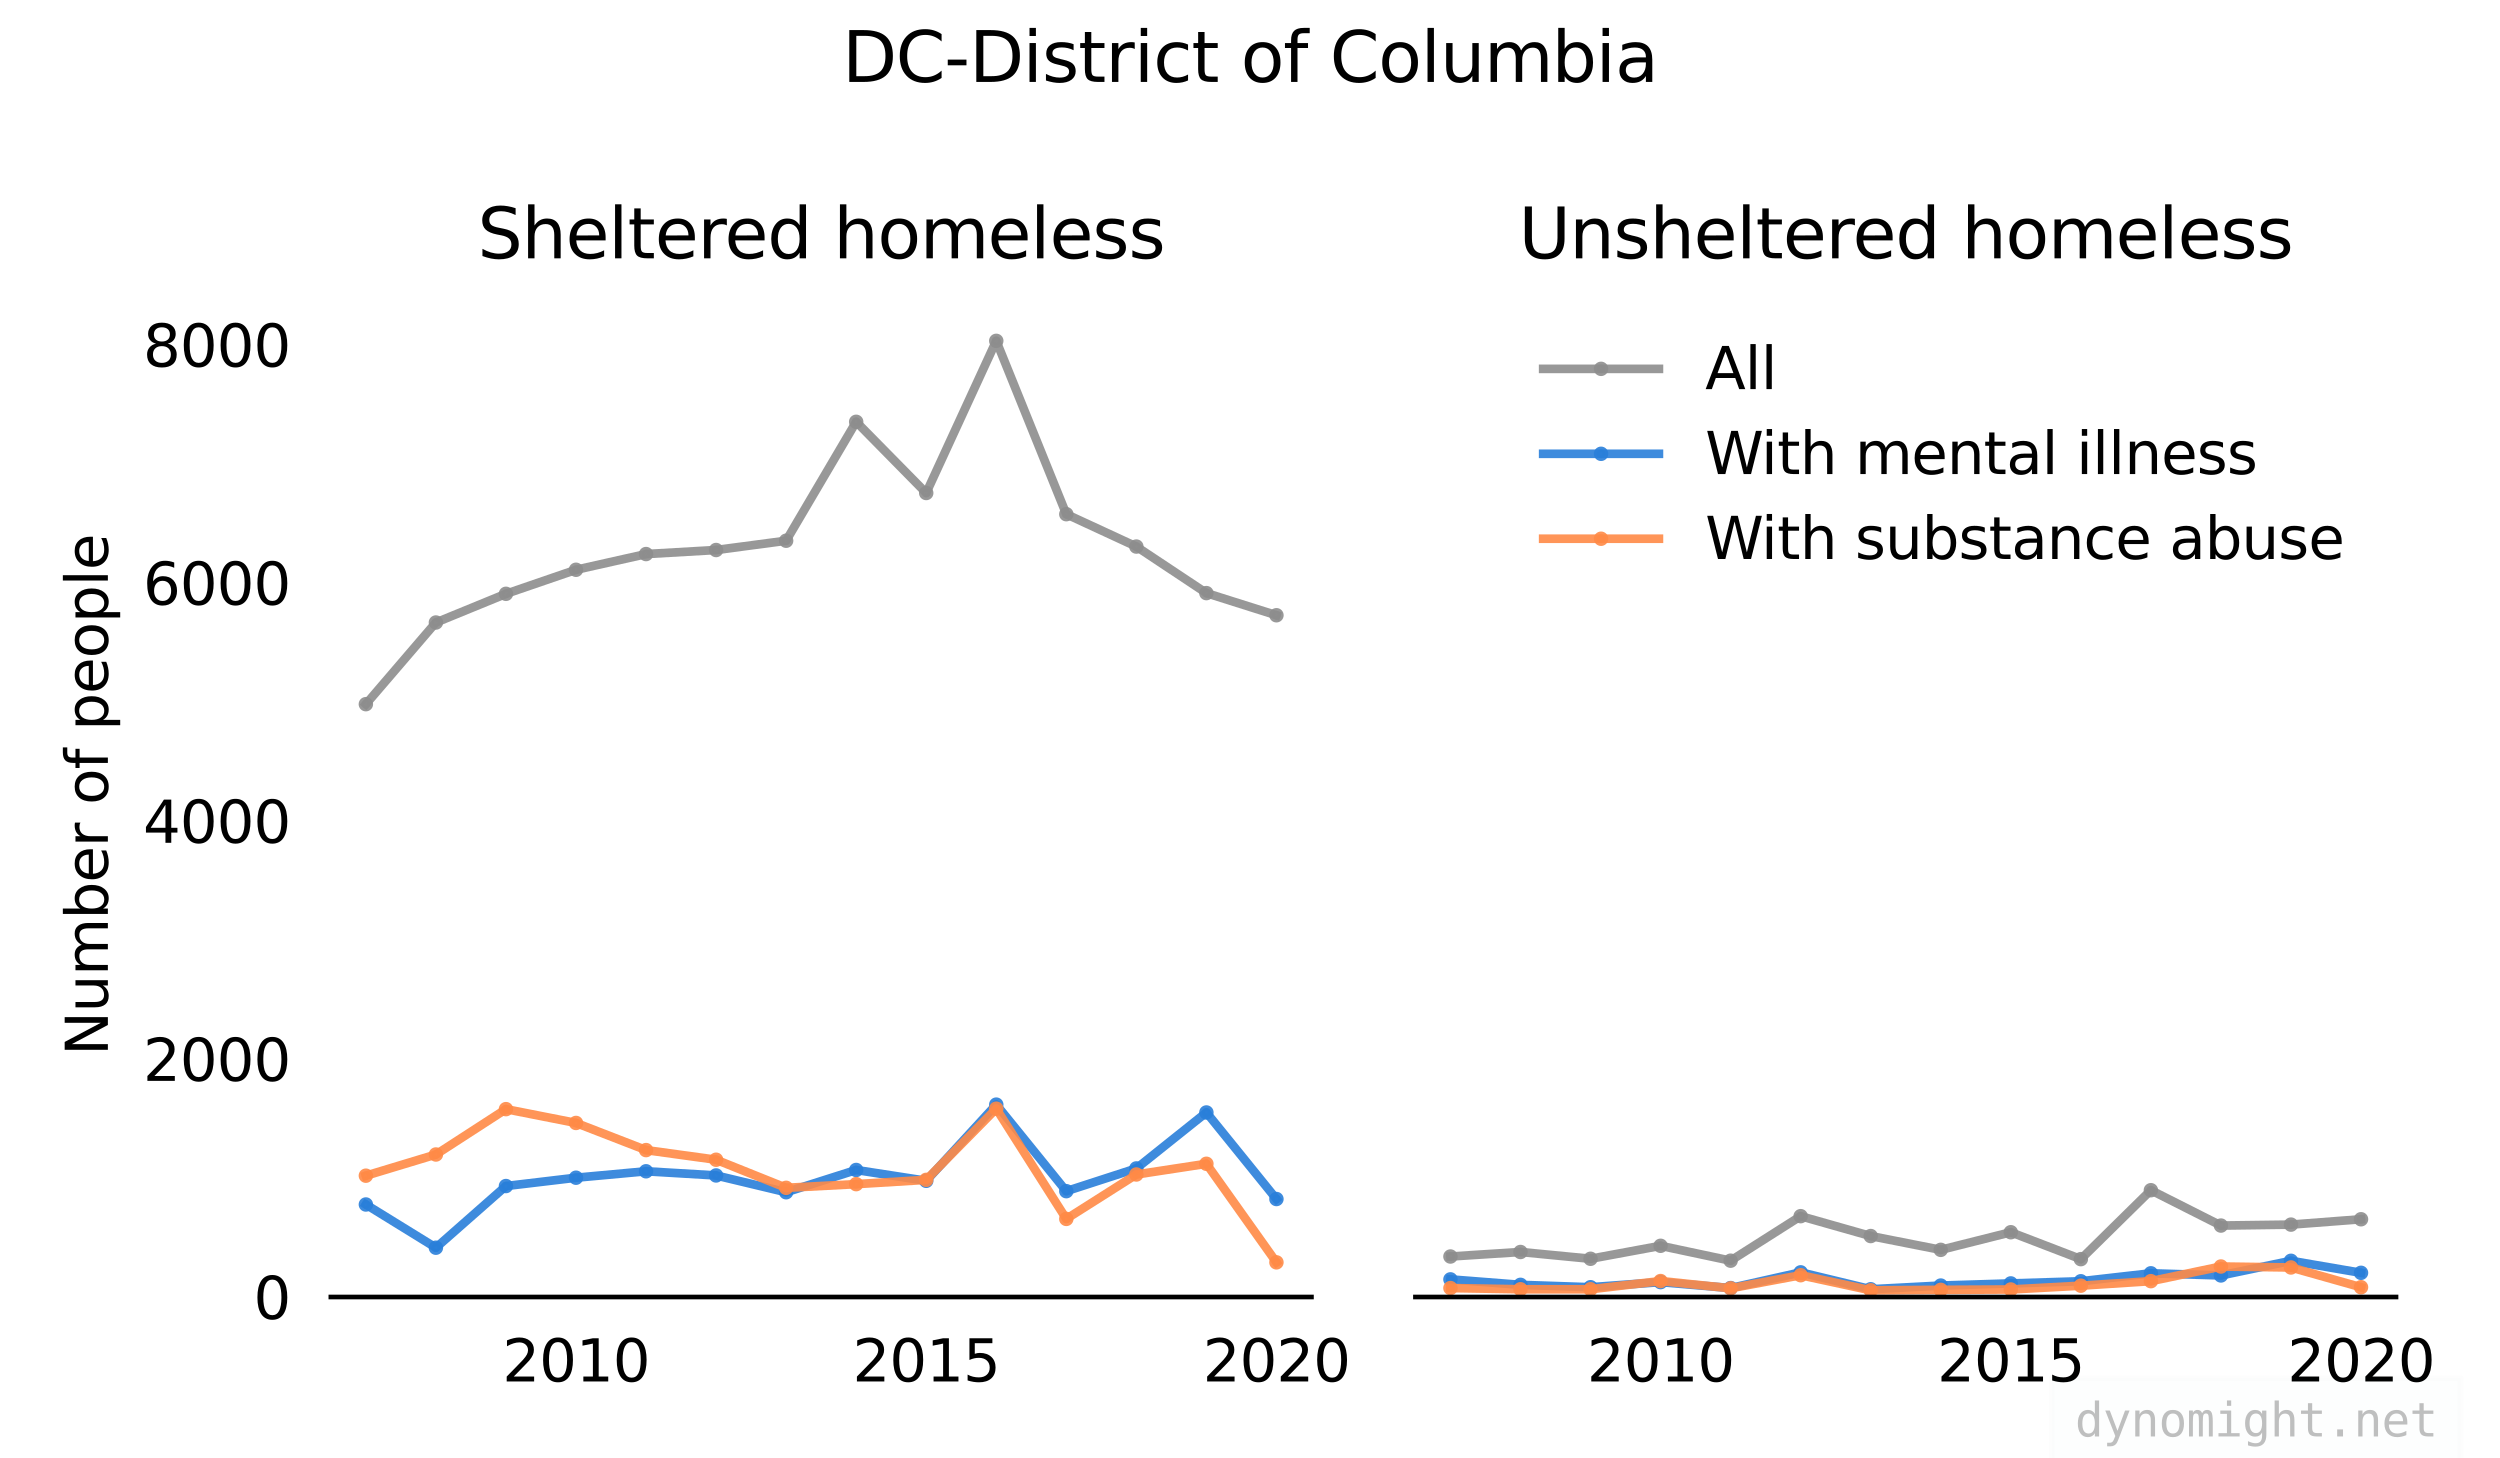 <?xml version="1.0" encoding="utf-8" standalone="no"?>
<!DOCTYPE svg PUBLIC "-//W3C//DTD SVG 1.1//EN"
  "http://www.w3.org/Graphics/SVG/1.1/DTD/svg11.dtd">
<svg height="252pt" version="1.1" viewBox="0 0 432 252" width="432pt" xmlns="http://www.w3.org/2000/svg" xmlns:xlink="http://www.w3.org/1999/xlink">
 <defs>
  <style type="text/css">*{stroke-linecap:butt;stroke-linejoin:round;}</style>
 </defs>
 <g id="figure_1">
  <g id="patch_1">
   <path d="M 0 252 
L 432 252 
L 432 0 
L 0 0 
z
" style="fill:#ffffff;"/>
  </g>
  <g id="axes_1">
   <g id="patch_2">
    <path d="M 57.17 224.12 
L 226.62 224.12 
L 226.62 50.64 
L 57.17 50.64 
z
" style="fill:#ffffff;"/>
   </g>
   <g id="matplotlib.axis_1">
    <g id="xtick_1">
     <g id="text_1">
      <!-- 2010 -->
      <g transform="translate(86.808 238.718)scale(0.1 -0.1)">
       <defs>
        <path d="M 1228 531 
L 3431 531 
L 3431 0 
L 469 0 
L 469 531 
Q 828 903 1448 1529 
Q 2069 2156 2228 2338 
Q 2531 2678 2651 2914 
Q 2772 3150 2772 3378 
Q 2772 3750 2511 3984 
Q 2250 4219 1831 4219 
Q 1534 4219 1204 4116 
Q 875 4013 500 3803 
L 500 4441 
Q 881 4594 1212 4672 
Q 1544 4750 1819 4750 
Q 2544 4750 2975 4387 
Q 3406 4025 3406 3419 
Q 3406 3131 3298 2873 
Q 3191 2616 2906 2266 
Q 2828 2175 2409 1742 
Q 1991 1309 1228 531 
z
" id="DejaVuSans-32" transform="scale(0.016)"/>
        <path d="M 2034 4250 
Q 1547 4250 1301 3770 
Q 1056 3291 1056 2328 
Q 1056 1369 1301 889 
Q 1547 409 2034 409 
Q 2525 409 2770 889 
Q 3016 1369 3016 2328 
Q 3016 3291 2770 3770 
Q 2525 4250 2034 4250 
z
M 2034 4750 
Q 2819 4750 3233 4129 
Q 3647 3509 3647 2328 
Q 3647 1150 3233 529 
Q 2819 -91 2034 -91 
Q 1250 -91 836 529 
Q 422 1150 422 2328 
Q 422 3509 836 4129 
Q 1250 4750 2034 4750 
z
" id="DejaVuSans-30" transform="scale(0.016)"/>
        <path d="M 794 531 
L 1825 531 
L 1825 4091 
L 703 3866 
L 703 4441 
L 1819 4666 
L 2450 4666 
L 2450 531 
L 3481 531 
L 3481 0 
L 794 0 
L 794 531 
z
" id="DejaVuSans-31" transform="scale(0.016)"/>
       </defs>
       <use xlink:href="#DejaVuSans-32"/>
       <use x="63.623" xlink:href="#DejaVuSans-30"/>
       <use x="127.246" xlink:href="#DejaVuSans-31"/>
       <use x="190.869" xlink:href="#DejaVuSans-30"/>
      </g>
     </g>
    </g>
    <g id="xtick_2">
     <g id="text_2">
      <!-- 2015 -->
      <g transform="translate(147.325 238.718)scale(0.1 -0.1)">
       <defs>
        <path d="M 691 4666 
L 3169 4666 
L 3169 4134 
L 1269 4134 
L 1269 2991 
Q 1406 3038 1543 3061 
Q 1681 3084 1819 3084 
Q 2600 3084 3056 2656 
Q 3513 2228 3513 1497 
Q 3513 744 3044 326 
Q 2575 -91 1722 -91 
Q 1428 -91 1123 -41 
Q 819 9 494 109 
L 494 744 
Q 775 591 1075 516 
Q 1375 441 1709 441 
Q 2250 441 2565 725 
Q 2881 1009 2881 1497 
Q 2881 1984 2565 2268 
Q 2250 2553 1709 2553 
Q 1456 2553 1204 2497 
Q 953 2441 691 2322 
L 691 4666 
z
" id="DejaVuSans-35" transform="scale(0.016)"/>
       </defs>
       <use xlink:href="#DejaVuSans-32"/>
       <use x="63.623" xlink:href="#DejaVuSans-30"/>
       <use x="127.246" xlink:href="#DejaVuSans-31"/>
       <use x="190.869" xlink:href="#DejaVuSans-35"/>
      </g>
     </g>
    </g>
    <g id="xtick_3">
     <g id="text_3">
      <!-- 2020 -->
      <g transform="translate(207.843 238.718)scale(0.1 -0.1)">
       <use xlink:href="#DejaVuSans-32"/>
       <use x="63.623" xlink:href="#DejaVuSans-30"/>
       <use x="127.246" xlink:href="#DejaVuSans-32"/>
       <use x="190.869" xlink:href="#DejaVuSans-30"/>
      </g>
     </g>
    </g>
   </g>
   <g id="matplotlib.axis_2">
    <g id="ytick_1">
     <g id="text_4">
      <!-- 0 -->
      <g transform="translate(43.807 227.919)scale(0.1 -0.1)">
       <use xlink:href="#DejaVuSans-30"/>
      </g>
     </g>
    </g>
    <g id="ytick_2">
     <g id="text_5">
      <!-- 2000 -->
      <g transform="translate(24.72 186.779)scale(0.1 -0.1)">
       <use xlink:href="#DejaVuSans-32"/>
       <use x="63.623" xlink:href="#DejaVuSans-30"/>
       <use x="127.246" xlink:href="#DejaVuSans-30"/>
       <use x="190.869" xlink:href="#DejaVuSans-30"/>
      </g>
     </g>
    </g>
    <g id="ytick_3">
     <g id="text_6">
      <!-- 4000 -->
      <g transform="translate(24.72 145.639)scale(0.1 -0.1)">
       <defs>
        <path d="M 2419 4116 
L 825 1625 
L 2419 1625 
L 2419 4116 
z
M 2253 4666 
L 3047 4666 
L 3047 1625 
L 3713 1625 
L 3713 1100 
L 3047 1100 
L 3047 0 
L 2419 0 
L 2419 1100 
L 313 1100 
L 313 1709 
L 2253 4666 
z
" id="DejaVuSans-34" transform="scale(0.016)"/>
       </defs>
       <use xlink:href="#DejaVuSans-34"/>
       <use x="63.623" xlink:href="#DejaVuSans-30"/>
       <use x="127.246" xlink:href="#DejaVuSans-30"/>
       <use x="190.869" xlink:href="#DejaVuSans-30"/>
      </g>
     </g>
    </g>
    <g id="ytick_4">
     <g id="text_7">
      <!-- 6000 -->
      <g transform="translate(24.72 104.499)scale(0.1 -0.1)">
       <defs>
        <path d="M 2113 2584 
Q 1688 2584 1439 2293 
Q 1191 2003 1191 1497 
Q 1191 994 1439 701 
Q 1688 409 2113 409 
Q 2538 409 2786 701 
Q 3034 994 3034 1497 
Q 3034 2003 2786 2293 
Q 2538 2584 2113 2584 
z
M 3366 4563 
L 3366 3988 
Q 3128 4100 2886 4159 
Q 2644 4219 2406 4219 
Q 1781 4219 1451 3797 
Q 1122 3375 1075 2522 
Q 1259 2794 1537 2939 
Q 1816 3084 2150 3084 
Q 2853 3084 3261 2657 
Q 3669 2231 3669 1497 
Q 3669 778 3244 343 
Q 2819 -91 2113 -91 
Q 1303 -91 875 529 
Q 447 1150 447 2328 
Q 447 3434 972 4092 
Q 1497 4750 2381 4750 
Q 2619 4750 2861 4703 
Q 3103 4656 3366 4563 
z
" id="DejaVuSans-36" transform="scale(0.016)"/>
       </defs>
       <use xlink:href="#DejaVuSans-36"/>
       <use x="63.623" xlink:href="#DejaVuSans-30"/>
       <use x="127.246" xlink:href="#DejaVuSans-30"/>
       <use x="190.869" xlink:href="#DejaVuSans-30"/>
      </g>
     </g>
    </g>
    <g id="ytick_5">
     <g id="text_8">
      <!-- 8000 -->
      <g transform="translate(24.72 63.358)scale(0.1 -0.1)">
       <defs>
        <path d="M 2034 2216 
Q 1584 2216 1326 1975 
Q 1069 1734 1069 1313 
Q 1069 891 1326 650 
Q 1584 409 2034 409 
Q 2484 409 2743 651 
Q 3003 894 3003 1313 
Q 3003 1734 2745 1975 
Q 2488 2216 2034 2216 
z
M 1403 2484 
Q 997 2584 770 2862 
Q 544 3141 544 3541 
Q 544 4100 942 4425 
Q 1341 4750 2034 4750 
Q 2731 4750 3128 4425 
Q 3525 4100 3525 3541 
Q 3525 3141 3298 2862 
Q 3072 2584 2669 2484 
Q 3125 2378 3379 2068 
Q 3634 1759 3634 1313 
Q 3634 634 3220 271 
Q 2806 -91 2034 -91 
Q 1263 -91 848 271 
Q 434 634 434 1313 
Q 434 1759 690 2068 
Q 947 2378 1403 2484 
z
M 1172 3481 
Q 1172 3119 1398 2916 
Q 1625 2713 2034 2713 
Q 2441 2713 2670 2916 
Q 2900 3119 2900 3481 
Q 2900 3844 2670 4047 
Q 2441 4250 2034 4250 
Q 1625 4250 1398 4047 
Q 1172 3844 1172 3481 
z
" id="DejaVuSans-38" transform="scale(0.016)"/>
       </defs>
       <use xlink:href="#DejaVuSans-38"/>
       <use x="63.623" xlink:href="#DejaVuSans-30"/>
       <use x="127.246" xlink:href="#DejaVuSans-30"/>
       <use x="190.869" xlink:href="#DejaVuSans-30"/>
      </g>
     </g>
    </g>
    <g id="text_9">
     <!-- Number of people -->
     <g transform="translate(18.64 182.414)rotate(-90)scale(0.1 -0.1)">
      <defs>
       <path d="M 628 4666 
L 1478 4666 
L 3547 763 
L 3547 4666 
L 4159 4666 
L 4159 0 
L 3309 0 
L 1241 3903 
L 1241 0 
L 628 0 
L 628 4666 
z
" id="DejaVuSans-4e" transform="scale(0.016)"/>
       <path d="M 544 1381 
L 544 3500 
L 1119 3500 
L 1119 1403 
Q 1119 906 1312 657 
Q 1506 409 1894 409 
Q 2359 409 2629 706 
Q 2900 1003 2900 1516 
L 2900 3500 
L 3475 3500 
L 3475 0 
L 2900 0 
L 2900 538 
Q 2691 219 2414 64 
Q 2138 -91 1772 -91 
Q 1169 -91 856 284 
Q 544 659 544 1381 
z
M 1991 3584 
L 1991 3584 
z
" id="DejaVuSans-75" transform="scale(0.016)"/>
       <path d="M 3328 2828 
Q 3544 3216 3844 3400 
Q 4144 3584 4550 3584 
Q 5097 3584 5394 3201 
Q 5691 2819 5691 2113 
L 5691 0 
L 5113 0 
L 5113 2094 
Q 5113 2597 4934 2840 
Q 4756 3084 4391 3084 
Q 3944 3084 3684 2787 
Q 3425 2491 3425 1978 
L 3425 0 
L 2847 0 
L 2847 2094 
Q 2847 2600 2669 2842 
Q 2491 3084 2119 3084 
Q 1678 3084 1418 2786 
Q 1159 2488 1159 1978 
L 1159 0 
L 581 0 
L 581 3500 
L 1159 3500 
L 1159 2956 
Q 1356 3278 1631 3431 
Q 1906 3584 2284 3584 
Q 2666 3584 2933 3390 
Q 3200 3197 3328 2828 
z
" id="DejaVuSans-6d" transform="scale(0.016)"/>
       <path d="M 3116 1747 
Q 3116 2381 2855 2742 
Q 2594 3103 2138 3103 
Q 1681 3103 1420 2742 
Q 1159 2381 1159 1747 
Q 1159 1113 1420 752 
Q 1681 391 2138 391 
Q 2594 391 2855 752 
Q 3116 1113 3116 1747 
z
M 1159 2969 
Q 1341 3281 1617 3432 
Q 1894 3584 2278 3584 
Q 2916 3584 3314 3078 
Q 3713 2572 3713 1747 
Q 3713 922 3314 415 
Q 2916 -91 2278 -91 
Q 1894 -91 1617 61 
Q 1341 213 1159 525 
L 1159 0 
L 581 0 
L 581 4863 
L 1159 4863 
L 1159 2969 
z
" id="DejaVuSans-62" transform="scale(0.016)"/>
       <path d="M 3597 1894 
L 3597 1613 
L 953 1613 
Q 991 1019 1311 708 
Q 1631 397 2203 397 
Q 2534 397 2845 478 
Q 3156 559 3463 722 
L 3463 178 
Q 3153 47 2828 -22 
Q 2503 -91 2169 -91 
Q 1331 -91 842 396 
Q 353 884 353 1716 
Q 353 2575 817 3079 
Q 1281 3584 2069 3584 
Q 2775 3584 3186 3129 
Q 3597 2675 3597 1894 
z
M 3022 2063 
Q 3016 2534 2758 2815 
Q 2500 3097 2075 3097 
Q 1594 3097 1305 2825 
Q 1016 2553 972 2059 
L 3022 2063 
z
" id="DejaVuSans-65" transform="scale(0.016)"/>
       <path d="M 2631 2963 
Q 2534 3019 2420 3045 
Q 2306 3072 2169 3072 
Q 1681 3072 1420 2755 
Q 1159 2438 1159 1844 
L 1159 0 
L 581 0 
L 581 3500 
L 1159 3500 
L 1159 2956 
Q 1341 3275 1631 3429 
Q 1922 3584 2338 3584 
Q 2397 3584 2469 3576 
Q 2541 3569 2628 3553 
L 2631 2963 
z
" id="DejaVuSans-72" transform="scale(0.016)"/>
       <path id="DejaVuSans-20" transform="scale(0.016)"/>
       <path d="M 1959 3097 
Q 1497 3097 1228 2736 
Q 959 2375 959 1747 
Q 959 1119 1226 758 
Q 1494 397 1959 397 
Q 2419 397 2687 759 
Q 2956 1122 2956 1747 
Q 2956 2369 2687 2733 
Q 2419 3097 1959 3097 
z
M 1959 3584 
Q 2709 3584 3137 3096 
Q 3566 2609 3566 1747 
Q 3566 888 3137 398 
Q 2709 -91 1959 -91 
Q 1206 -91 779 398 
Q 353 888 353 1747 
Q 353 2609 779 3096 
Q 1206 3584 1959 3584 
z
" id="DejaVuSans-6f" transform="scale(0.016)"/>
       <path d="M 2375 4863 
L 2375 4384 
L 1825 4384 
Q 1516 4384 1395 4259 
Q 1275 4134 1275 3809 
L 1275 3500 
L 2222 3500 
L 2222 3053 
L 1275 3053 
L 1275 0 
L 697 0 
L 697 3053 
L 147 3053 
L 147 3500 
L 697 3500 
L 697 3744 
Q 697 4328 969 4595 
Q 1241 4863 1831 4863 
L 2375 4863 
z
" id="DejaVuSans-66" transform="scale(0.016)"/>
       <path d="M 1159 525 
L 1159 -1331 
L 581 -1331 
L 581 3500 
L 1159 3500 
L 1159 2969 
Q 1341 3281 1617 3432 
Q 1894 3584 2278 3584 
Q 2916 3584 3314 3078 
Q 3713 2572 3713 1747 
Q 3713 922 3314 415 
Q 2916 -91 2278 -91 
Q 1894 -91 1617 61 
Q 1341 213 1159 525 
z
M 3116 1747 
Q 3116 2381 2855 2742 
Q 2594 3103 2138 3103 
Q 1681 3103 1420 2742 
Q 1159 2381 1159 1747 
Q 1159 1113 1420 752 
Q 1681 391 2138 391 
Q 2594 391 2855 752 
Q 3116 1113 3116 1747 
z
" id="DejaVuSans-70" transform="scale(0.016)"/>
       <path d="M 603 4863 
L 1178 4863 
L 1178 0 
L 603 0 
L 603 4863 
z
" id="DejaVuSans-6c" transform="scale(0.016)"/>
      </defs>
      <use xlink:href="#DejaVuSans-4e"/>
      <use x="74.805" xlink:href="#DejaVuSans-75"/>
      <use x="138.184" xlink:href="#DejaVuSans-6d"/>
      <use x="235.596" xlink:href="#DejaVuSans-62"/>
      <use x="299.072" xlink:href="#DejaVuSans-65"/>
      <use x="360.596" xlink:href="#DejaVuSans-72"/>
      <use x="401.709" xlink:href="#DejaVuSans-20"/>
      <use x="433.496" xlink:href="#DejaVuSans-6f"/>
      <use x="494.678" xlink:href="#DejaVuSans-66"/>
      <use x="529.883" xlink:href="#DejaVuSans-20"/>
      <use x="561.67" xlink:href="#DejaVuSans-70"/>
      <use x="625.146" xlink:href="#DejaVuSans-65"/>
      <use x="686.67" xlink:href="#DejaVuSans-6f"/>
      <use x="747.852" xlink:href="#DejaVuSans-70"/>
      <use x="811.328" xlink:href="#DejaVuSans-6c"/>
      <use x="839.111" xlink:href="#DejaVuSans-65"/>
     </g>
    </g>
   </g>
   <g id="line2d_1">
    <path clip-path="url(#p9eee8e26cc)" d="M 63.222 121.681 
L 75.325 107.57 
L 87.429 102.612 
L 99.533 98.457 
L 111.636 95.742 
L 123.74 95.043 
L 135.843 93.438 
L 147.947 72.889 
L 160.05 85.19 
L 172.154 58.901 
L 184.258 88.851 
L 196.361 94.446 
L 208.465 102.489 
L 220.568 106.315 
" style="fill:none;stroke:#8d8d8d;stroke-linecap:square;stroke-opacity:0.9;stroke-width:1.5;"/>
    <defs>
     <path d="M 0 0.75 
C 0.199 0.75 0.39 0.671 0.53 0.53 
C 0.671 0.39 0.75 0.199 0.75 0 
C 0.75 -0.199 0.671 -0.39 0.53 -0.53 
C 0.39 -0.671 0.199 -0.75 0 -0.75 
C -0.199 -0.75 -0.39 -0.671 -0.53 -0.53 
C -0.671 -0.39 -0.75 -0.199 -0.75 0 
C -0.75 0.199 -0.671 0.39 -0.53 0.53 
C -0.39 0.671 -0.199 0.75 0 0.75 
z
" id="md38c969ad9" style="stroke:#8d8d8d;stroke-opacity:0.9;"/>
    </defs>
    <g clip-path="url(#p9eee8e26cc)">
     <use style="fill:#8d8d8d;fill-opacity:0.9;stroke:#8d8d8d;stroke-opacity:0.9;" x="63.222" xlink:href="#md38c969ad9" y="121.681"/>
     <use style="fill:#8d8d8d;fill-opacity:0.9;stroke:#8d8d8d;stroke-opacity:0.9;" x="75.325" xlink:href="#md38c969ad9" y="107.57"/>
     <use style="fill:#8d8d8d;fill-opacity:0.9;stroke:#8d8d8d;stroke-opacity:0.9;" x="87.429" xlink:href="#md38c969ad9" y="102.612"/>
     <use style="fill:#8d8d8d;fill-opacity:0.9;stroke:#8d8d8d;stroke-opacity:0.9;" x="99.533" xlink:href="#md38c969ad9" y="98.457"/>
     <use style="fill:#8d8d8d;fill-opacity:0.9;stroke:#8d8d8d;stroke-opacity:0.9;" x="111.636" xlink:href="#md38c969ad9" y="95.742"/>
     <use style="fill:#8d8d8d;fill-opacity:0.9;stroke:#8d8d8d;stroke-opacity:0.9;" x="123.74" xlink:href="#md38c969ad9" y="95.043"/>
     <use style="fill:#8d8d8d;fill-opacity:0.9;stroke:#8d8d8d;stroke-opacity:0.9;" x="135.843" xlink:href="#md38c969ad9" y="93.438"/>
     <use style="fill:#8d8d8d;fill-opacity:0.9;stroke:#8d8d8d;stroke-opacity:0.9;" x="147.947" xlink:href="#md38c969ad9" y="72.889"/>
     <use style="fill:#8d8d8d;fill-opacity:0.9;stroke:#8d8d8d;stroke-opacity:0.9;" x="160.05" xlink:href="#md38c969ad9" y="85.19"/>
     <use style="fill:#8d8d8d;fill-opacity:0.9;stroke:#8d8d8d;stroke-opacity:0.9;" x="172.154" xlink:href="#md38c969ad9" y="58.901"/>
     <use style="fill:#8d8d8d;fill-opacity:0.9;stroke:#8d8d8d;stroke-opacity:0.9;" x="184.258" xlink:href="#md38c969ad9" y="88.851"/>
     <use style="fill:#8d8d8d;fill-opacity:0.9;stroke:#8d8d8d;stroke-opacity:0.9;" x="196.361" xlink:href="#md38c969ad9" y="94.446"/>
     <use style="fill:#8d8d8d;fill-opacity:0.9;stroke:#8d8d8d;stroke-opacity:0.9;" x="208.465" xlink:href="#md38c969ad9" y="102.489"/>
     <use style="fill:#8d8d8d;fill-opacity:0.9;stroke:#8d8d8d;stroke-opacity:0.9;" x="220.568" xlink:href="#md38c969ad9" y="106.315"/>
    </g>
   </g>
   <g id="line2d_2">
    <path clip-path="url(#p9eee8e26cc)" d="M 63.222 208.137 
L 75.325 215.604 
L 87.429 204.949 
L 99.533 203.509 
L 111.636 202.398 
L 123.74 203.118 
L 135.843 206.018 
L 147.947 202.172 
L 160.05 204.044 
L 172.154 190.879 
L 184.258 205.833 
L 196.361 201.904 
L 208.465 192.236 
L 220.568 207.191 
" style="fill:none;stroke:#297fda;stroke-linecap:square;stroke-opacity:0.9;stroke-width:1.5;"/>
    <defs>
     <path d="M 0 0.75 
C 0.199 0.75 0.39 0.671 0.53 0.53 
C 0.671 0.39 0.75 0.199 0.75 0 
C 0.75 -0.199 0.671 -0.39 0.53 -0.53 
C 0.39 -0.671 0.199 -0.75 0 -0.75 
C -0.199 -0.75 -0.39 -0.671 -0.53 -0.53 
C -0.671 -0.39 -0.75 -0.199 -0.75 0 
C -0.75 0.199 -0.671 0.39 -0.53 0.53 
C -0.39 0.671 -0.199 0.75 0 0.75 
z
" id="mfdb7f65b4c" style="stroke:#297fda;stroke-opacity:0.9;"/>
    </defs>
    <g clip-path="url(#p9eee8e26cc)">
     <use style="fill:#297fda;fill-opacity:0.9;stroke:#297fda;stroke-opacity:0.9;" x="63.222" xlink:href="#mfdb7f65b4c" y="208.137"/>
     <use style="fill:#297fda;fill-opacity:0.9;stroke:#297fda;stroke-opacity:0.9;" x="75.325" xlink:href="#mfdb7f65b4c" y="215.604"/>
     <use style="fill:#297fda;fill-opacity:0.9;stroke:#297fda;stroke-opacity:0.9;" x="87.429" xlink:href="#mfdb7f65b4c" y="204.949"/>
     <use style="fill:#297fda;fill-opacity:0.9;stroke:#297fda;stroke-opacity:0.9;" x="99.533" xlink:href="#mfdb7f65b4c" y="203.509"/>
     <use style="fill:#297fda;fill-opacity:0.9;stroke:#297fda;stroke-opacity:0.9;" x="111.636" xlink:href="#mfdb7f65b4c" y="202.398"/>
     <use style="fill:#297fda;fill-opacity:0.9;stroke:#297fda;stroke-opacity:0.9;" x="123.74" xlink:href="#mfdb7f65b4c" y="203.118"/>
     <use style="fill:#297fda;fill-opacity:0.9;stroke:#297fda;stroke-opacity:0.9;" x="135.843" xlink:href="#mfdb7f65b4c" y="206.018"/>
     <use style="fill:#297fda;fill-opacity:0.9;stroke:#297fda;stroke-opacity:0.9;" x="147.947" xlink:href="#mfdb7f65b4c" y="202.172"/>
     <use style="fill:#297fda;fill-opacity:0.9;stroke:#297fda;stroke-opacity:0.9;" x="160.05" xlink:href="#mfdb7f65b4c" y="204.044"/>
     <use style="fill:#297fda;fill-opacity:0.9;stroke:#297fda;stroke-opacity:0.9;" x="172.154" xlink:href="#mfdb7f65b4c" y="190.879"/>
     <use style="fill:#297fda;fill-opacity:0.9;stroke:#297fda;stroke-opacity:0.9;" x="184.258" xlink:href="#mfdb7f65b4c" y="205.833"/>
     <use style="fill:#297fda;fill-opacity:0.9;stroke:#297fda;stroke-opacity:0.9;" x="196.361" xlink:href="#mfdb7f65b4c" y="201.904"/>
     <use style="fill:#297fda;fill-opacity:0.9;stroke:#297fda;stroke-opacity:0.9;" x="208.465" xlink:href="#mfdb7f65b4c" y="192.236"/>
     <use style="fill:#297fda;fill-opacity:0.9;stroke:#297fda;stroke-opacity:0.9;" x="220.568" xlink:href="#mfdb7f65b4c" y="207.191"/>
    </g>
   </g>
   <g id="line2d_3">
    <path clip-path="url(#p9eee8e26cc)" d="M 63.222 203.159 
L 75.325 199.498 
L 87.429 191.66 
L 99.533 194.047 
L 111.636 198.736 
L 123.74 200.403 
L 135.843 205.257 
L 147.947 204.62 
L 160.05 203.879 
L 172.154 191.578 
L 184.258 210.626 
L 196.361 202.953 
L 208.465 201.102 
L 220.568 218.134 
" style="fill:none;stroke:#ff8a46;stroke-linecap:square;stroke-opacity:0.9;stroke-width:1.5;"/>
    <defs>
     <path d="M 0 0.75 
C 0.199 0.75 0.39 0.671 0.53 0.53 
C 0.671 0.39 0.75 0.199 0.75 0 
C 0.75 -0.199 0.671 -0.39 0.53 -0.53 
C 0.39 -0.671 0.199 -0.75 0 -0.75 
C -0.199 -0.75 -0.39 -0.671 -0.53 -0.53 
C -0.671 -0.39 -0.75 -0.199 -0.75 0 
C -0.75 0.199 -0.671 0.39 -0.53 0.53 
C -0.39 0.671 -0.199 0.75 0 0.75 
z
" id="m9b3b87335a" style="stroke:#ff8a46;stroke-opacity:0.9;"/>
    </defs>
    <g clip-path="url(#p9eee8e26cc)">
     <use style="fill:#ff8a46;fill-opacity:0.9;stroke:#ff8a46;stroke-opacity:0.9;" x="63.222" xlink:href="#m9b3b87335a" y="203.159"/>
     <use style="fill:#ff8a46;fill-opacity:0.9;stroke:#ff8a46;stroke-opacity:0.9;" x="75.325" xlink:href="#m9b3b87335a" y="199.498"/>
     <use style="fill:#ff8a46;fill-opacity:0.9;stroke:#ff8a46;stroke-opacity:0.9;" x="87.429" xlink:href="#m9b3b87335a" y="191.66"/>
     <use style="fill:#ff8a46;fill-opacity:0.9;stroke:#ff8a46;stroke-opacity:0.9;" x="99.533" xlink:href="#m9b3b87335a" y="194.047"/>
     <use style="fill:#ff8a46;fill-opacity:0.9;stroke:#ff8a46;stroke-opacity:0.9;" x="111.636" xlink:href="#m9b3b87335a" y="198.736"/>
     <use style="fill:#ff8a46;fill-opacity:0.9;stroke:#ff8a46;stroke-opacity:0.9;" x="123.74" xlink:href="#m9b3b87335a" y="200.403"/>
     <use style="fill:#ff8a46;fill-opacity:0.9;stroke:#ff8a46;stroke-opacity:0.9;" x="135.843" xlink:href="#m9b3b87335a" y="205.257"/>
     <use style="fill:#ff8a46;fill-opacity:0.9;stroke:#ff8a46;stroke-opacity:0.9;" x="147.947" xlink:href="#m9b3b87335a" y="204.62"/>
     <use style="fill:#ff8a46;fill-opacity:0.9;stroke:#ff8a46;stroke-opacity:0.9;" x="160.05" xlink:href="#m9b3b87335a" y="203.879"/>
     <use style="fill:#ff8a46;fill-opacity:0.9;stroke:#ff8a46;stroke-opacity:0.9;" x="172.154" xlink:href="#m9b3b87335a" y="191.578"/>
     <use style="fill:#ff8a46;fill-opacity:0.9;stroke:#ff8a46;stroke-opacity:0.9;" x="184.258" xlink:href="#m9b3b87335a" y="210.626"/>
     <use style="fill:#ff8a46;fill-opacity:0.9;stroke:#ff8a46;stroke-opacity:0.9;" x="196.361" xlink:href="#m9b3b87335a" y="202.953"/>
     <use style="fill:#ff8a46;fill-opacity:0.9;stroke:#ff8a46;stroke-opacity:0.9;" x="208.465" xlink:href="#m9b3b87335a" y="201.102"/>
     <use style="fill:#ff8a46;fill-opacity:0.9;stroke:#ff8a46;stroke-opacity:0.9;" x="220.568" xlink:href="#m9b3b87335a" y="218.134"/>
    </g>
   </g>
   <g id="patch_3">
    <path d="M 57.17 224.12 
L 226.62 224.12 
" style="fill:none;stroke:#000000;stroke-linecap:square;stroke-linejoin:miter;stroke-width:0.8;"/>
   </g>
   <g id="text_10">
    <!-- Sheltered homeless -->
    <g transform="translate(82.521 44.64)scale(0.12 -0.12)">
     <defs>
      <path d="M 3425 4513 
L 3425 3897 
Q 3066 4069 2747 4153 
Q 2428 4238 2131 4238 
Q 1616 4238 1336 4038 
Q 1056 3838 1056 3469 
Q 1056 3159 1242 3001 
Q 1428 2844 1947 2747 
L 2328 2669 
Q 3034 2534 3370 2195 
Q 3706 1856 3706 1288 
Q 3706 609 3251 259 
Q 2797 -91 1919 -91 
Q 1588 -91 1214 -16 
Q 841 59 441 206 
L 441 856 
Q 825 641 1194 531 
Q 1563 422 1919 422 
Q 2459 422 2753 634 
Q 3047 847 3047 1241 
Q 3047 1584 2836 1778 
Q 2625 1972 2144 2069 
L 1759 2144 
Q 1053 2284 737 2584 
Q 422 2884 422 3419 
Q 422 4038 858 4394 
Q 1294 4750 2059 4750 
Q 2388 4750 2728 4690 
Q 3069 4631 3425 4513 
z
" id="DejaVuSans-53" transform="scale(0.016)"/>
      <path d="M 3513 2113 
L 3513 0 
L 2938 0 
L 2938 2094 
Q 2938 2591 2744 2837 
Q 2550 3084 2163 3084 
Q 1697 3084 1428 2787 
Q 1159 2491 1159 1978 
L 1159 0 
L 581 0 
L 581 4863 
L 1159 4863 
L 1159 2956 
Q 1366 3272 1645 3428 
Q 1925 3584 2291 3584 
Q 2894 3584 3203 3211 
Q 3513 2838 3513 2113 
z
" id="DejaVuSans-68" transform="scale(0.016)"/>
      <path d="M 1172 4494 
L 1172 3500 
L 2356 3500 
L 2356 3053 
L 1172 3053 
L 1172 1153 
Q 1172 725 1289 603 
Q 1406 481 1766 481 
L 2356 481 
L 2356 0 
L 1766 0 
Q 1100 0 847 248 
Q 594 497 594 1153 
L 594 3053 
L 172 3053 
L 172 3500 
L 594 3500 
L 594 4494 
L 1172 4494 
z
" id="DejaVuSans-74" transform="scale(0.016)"/>
      <path d="M 2906 2969 
L 2906 4863 
L 3481 4863 
L 3481 0 
L 2906 0 
L 2906 525 
Q 2725 213 2448 61 
Q 2172 -91 1784 -91 
Q 1150 -91 751 415 
Q 353 922 353 1747 
Q 353 2572 751 3078 
Q 1150 3584 1784 3584 
Q 2172 3584 2448 3432 
Q 2725 3281 2906 2969 
z
M 947 1747 
Q 947 1113 1208 752 
Q 1469 391 1925 391 
Q 2381 391 2643 752 
Q 2906 1113 2906 1747 
Q 2906 2381 2643 2742 
Q 2381 3103 1925 3103 
Q 1469 3103 1208 2742 
Q 947 2381 947 1747 
z
" id="DejaVuSans-64" transform="scale(0.016)"/>
      <path d="M 2834 3397 
L 2834 2853 
Q 2591 2978 2328 3040 
Q 2066 3103 1784 3103 
Q 1356 3103 1142 2972 
Q 928 2841 928 2578 
Q 928 2378 1081 2264 
Q 1234 2150 1697 2047 
L 1894 2003 
Q 2506 1872 2764 1633 
Q 3022 1394 3022 966 
Q 3022 478 2636 193 
Q 2250 -91 1575 -91 
Q 1294 -91 989 -36 
Q 684 19 347 128 
L 347 722 
Q 666 556 975 473 
Q 1284 391 1588 391 
Q 1994 391 2212 530 
Q 2431 669 2431 922 
Q 2431 1156 2273 1281 
Q 2116 1406 1581 1522 
L 1381 1569 
Q 847 1681 609 1914 
Q 372 2147 372 2553 
Q 372 3047 722 3315 
Q 1072 3584 1716 3584 
Q 2034 3584 2315 3537 
Q 2597 3491 2834 3397 
z
" id="DejaVuSans-73" transform="scale(0.016)"/>
     </defs>
     <use xlink:href="#DejaVuSans-53"/>
     <use x="63.477" xlink:href="#DejaVuSans-68"/>
     <use x="126.855" xlink:href="#DejaVuSans-65"/>
     <use x="188.379" xlink:href="#DejaVuSans-6c"/>
     <use x="216.162" xlink:href="#DejaVuSans-74"/>
     <use x="255.371" xlink:href="#DejaVuSans-65"/>
     <use x="316.895" xlink:href="#DejaVuSans-72"/>
     <use x="355.758" xlink:href="#DejaVuSans-65"/>
     <use x="417.281" xlink:href="#DejaVuSans-64"/>
     <use x="480.758" xlink:href="#DejaVuSans-20"/>
     <use x="512.545" xlink:href="#DejaVuSans-68"/>
     <use x="575.924" xlink:href="#DejaVuSans-6f"/>
     <use x="637.105" xlink:href="#DejaVuSans-6d"/>
     <use x="734.518" xlink:href="#DejaVuSans-65"/>
     <use x="796.041" xlink:href="#DejaVuSans-6c"/>
     <use x="823.824" xlink:href="#DejaVuSans-65"/>
     <use x="885.348" xlink:href="#DejaVuSans-73"/>
     <use x="937.447" xlink:href="#DejaVuSans-73"/>
    </g>
   </g>
  </g>
  <g id="axes_2">
   <g id="patch_4">
    <path d="M 244.585 224.12 
L 414.035 224.12 
L 414.035 50.64 
L 244.585 50.64 
z
" style="fill:#ffffff;"/>
   </g>
   <g id="matplotlib.axis_3">
    <g id="xtick_4">
     <g id="text_11">
      <!-- 2010 -->
      <g transform="translate(274.223 238.718)scale(0.1 -0.1)">
       <use xlink:href="#DejaVuSans-32"/>
       <use x="63.623" xlink:href="#DejaVuSans-30"/>
       <use x="127.246" xlink:href="#DejaVuSans-31"/>
       <use x="190.869" xlink:href="#DejaVuSans-30"/>
      </g>
     </g>
    </g>
    <g id="xtick_5">
     <g id="text_12">
      <!-- 2015 -->
      <g transform="translate(334.74 238.718)scale(0.1 -0.1)">
       <use xlink:href="#DejaVuSans-32"/>
       <use x="63.623" xlink:href="#DejaVuSans-30"/>
       <use x="127.246" xlink:href="#DejaVuSans-31"/>
       <use x="190.869" xlink:href="#DejaVuSans-35"/>
      </g>
     </g>
    </g>
    <g id="xtick_6">
     <g id="text_13">
      <!-- 2020 -->
      <g transform="translate(395.258 238.718)scale(0.1 -0.1)">
       <use xlink:href="#DejaVuSans-32"/>
       <use x="63.623" xlink:href="#DejaVuSans-30"/>
       <use x="127.246" xlink:href="#DejaVuSans-32"/>
       <use x="190.869" xlink:href="#DejaVuSans-30"/>
      </g>
     </g>
    </g>
   </g>
   <g id="matplotlib.axis_4">
    <g id="ytick_6"/>
    <g id="ytick_7"/>
    <g id="ytick_8"/>
    <g id="ytick_9"/>
    <g id="ytick_10"/>
   </g>
   <g id="line2d_4">
    <path clip-path="url(#p3600d1b049)" d="M 250.637 217.126 
L 262.74 216.345 
L 274.844 217.517 
L 286.948 215.275 
L 299.051 217.846 
L 311.155 210.153 
L 323.258 213.588 
L 335.362 215.974 
L 347.465 212.93 
L 359.569 217.579 
L 371.673 205.669 
L 383.776 211.778 
L 395.88 211.613 
L 407.983 210.688 
" style="fill:none;stroke:#8d8d8d;stroke-linecap:square;stroke-opacity:0.9;stroke-width:1.5;"/>
    <g clip-path="url(#p3600d1b049)">
     <use style="fill:#8d8d8d;fill-opacity:0.9;stroke:#8d8d8d;stroke-opacity:0.9;" x="250.637" xlink:href="#md38c969ad9" y="217.126"/>
     <use style="fill:#8d8d8d;fill-opacity:0.9;stroke:#8d8d8d;stroke-opacity:0.9;" x="262.74" xlink:href="#md38c969ad9" y="216.345"/>
     <use style="fill:#8d8d8d;fill-opacity:0.9;stroke:#8d8d8d;stroke-opacity:0.9;" x="274.844" xlink:href="#md38c969ad9" y="217.517"/>
     <use style="fill:#8d8d8d;fill-opacity:0.9;stroke:#8d8d8d;stroke-opacity:0.9;" x="286.948" xlink:href="#md38c969ad9" y="215.275"/>
     <use style="fill:#8d8d8d;fill-opacity:0.9;stroke:#8d8d8d;stroke-opacity:0.9;" x="299.051" xlink:href="#md38c969ad9" y="217.846"/>
     <use style="fill:#8d8d8d;fill-opacity:0.9;stroke:#8d8d8d;stroke-opacity:0.9;" x="311.155" xlink:href="#md38c969ad9" y="210.153"/>
     <use style="fill:#8d8d8d;fill-opacity:0.9;stroke:#8d8d8d;stroke-opacity:0.9;" x="323.258" xlink:href="#md38c969ad9" y="213.588"/>
     <use style="fill:#8d8d8d;fill-opacity:0.9;stroke:#8d8d8d;stroke-opacity:0.9;" x="335.362" xlink:href="#md38c969ad9" y="215.974"/>
     <use style="fill:#8d8d8d;fill-opacity:0.9;stroke:#8d8d8d;stroke-opacity:0.9;" x="347.465" xlink:href="#md38c969ad9" y="212.93"/>
     <use style="fill:#8d8d8d;fill-opacity:0.9;stroke:#8d8d8d;stroke-opacity:0.9;" x="359.569" xlink:href="#md38c969ad9" y="217.579"/>
     <use style="fill:#8d8d8d;fill-opacity:0.9;stroke:#8d8d8d;stroke-opacity:0.9;" x="371.673" xlink:href="#md38c969ad9" y="205.669"/>
     <use style="fill:#8d8d8d;fill-opacity:0.9;stroke:#8d8d8d;stroke-opacity:0.9;" x="383.776" xlink:href="#md38c969ad9" y="211.778"/>
     <use style="fill:#8d8d8d;fill-opacity:0.9;stroke:#8d8d8d;stroke-opacity:0.9;" x="395.88" xlink:href="#md38c969ad9" y="211.613"/>
     <use style="fill:#8d8d8d;fill-opacity:0.9;stroke:#8d8d8d;stroke-opacity:0.9;" x="407.983" xlink:href="#md38c969ad9" y="210.688"/>
    </g>
   </g>
   <g id="line2d_5">
    <path clip-path="url(#p3600d1b049)" d="M 250.637 221.076 
L 262.74 222.022 
L 274.844 222.433 
L 286.948 221.549 
L 299.051 222.577 
L 311.155 219.862 
L 323.258 222.783 
L 335.362 222.145 
L 347.465 221.775 
L 359.569 221.405 
L 371.673 220.027 
L 383.776 220.397 
L 395.88 217.867 
L 407.983 219.944 
" style="fill:none;stroke:#297fda;stroke-linecap:square;stroke-opacity:0.9;stroke-width:1.5;"/>
    <g clip-path="url(#p3600d1b049)">
     <use style="fill:#297fda;fill-opacity:0.9;stroke:#297fda;stroke-opacity:0.9;" x="250.637" xlink:href="#mfdb7f65b4c" y="221.076"/>
     <use style="fill:#297fda;fill-opacity:0.9;stroke:#297fda;stroke-opacity:0.9;" x="262.74" xlink:href="#mfdb7f65b4c" y="222.022"/>
     <use style="fill:#297fda;fill-opacity:0.9;stroke:#297fda;stroke-opacity:0.9;" x="274.844" xlink:href="#mfdb7f65b4c" y="222.433"/>
     <use style="fill:#297fda;fill-opacity:0.9;stroke:#297fda;stroke-opacity:0.9;" x="286.948" xlink:href="#mfdb7f65b4c" y="221.549"/>
     <use style="fill:#297fda;fill-opacity:0.9;stroke:#297fda;stroke-opacity:0.9;" x="299.051" xlink:href="#mfdb7f65b4c" y="222.577"/>
     <use style="fill:#297fda;fill-opacity:0.9;stroke:#297fda;stroke-opacity:0.9;" x="311.155" xlink:href="#mfdb7f65b4c" y="219.862"/>
     <use style="fill:#297fda;fill-opacity:0.9;stroke:#297fda;stroke-opacity:0.9;" x="323.258" xlink:href="#mfdb7f65b4c" y="222.783"/>
     <use style="fill:#297fda;fill-opacity:0.9;stroke:#297fda;stroke-opacity:0.9;" x="335.362" xlink:href="#mfdb7f65b4c" y="222.145"/>
     <use style="fill:#297fda;fill-opacity:0.9;stroke:#297fda;stroke-opacity:0.9;" x="347.465" xlink:href="#mfdb7f65b4c" y="221.775"/>
     <use style="fill:#297fda;fill-opacity:0.9;stroke:#297fda;stroke-opacity:0.9;" x="359.569" xlink:href="#mfdb7f65b4c" y="221.405"/>
     <use style="fill:#297fda;fill-opacity:0.9;stroke:#297fda;stroke-opacity:0.9;" x="371.673" xlink:href="#mfdb7f65b4c" y="220.027"/>
     <use style="fill:#297fda;fill-opacity:0.9;stroke:#297fda;stroke-opacity:0.9;" x="383.776" xlink:href="#mfdb7f65b4c" y="220.397"/>
     <use style="fill:#297fda;fill-opacity:0.9;stroke:#297fda;stroke-opacity:0.9;" x="395.88" xlink:href="#mfdb7f65b4c" y="217.867"/>
     <use style="fill:#297fda;fill-opacity:0.9;stroke:#297fda;stroke-opacity:0.9;" x="407.983" xlink:href="#mfdb7f65b4c" y="219.944"/>
    </g>
   </g>
   <g id="line2d_6">
    <path clip-path="url(#p3600d1b049)" d="M 250.637 222.577 
L 262.74 222.783 
L 274.844 222.783 
L 286.948 221.364 
L 299.051 222.618 
L 311.155 220.356 
L 323.258 222.968 
L 335.362 222.886 
L 347.465 222.824 
L 359.569 222.166 
L 371.673 221.384 
L 383.776 218.854 
L 395.88 219.019 
L 407.983 222.433 
" style="fill:none;stroke:#ff8a46;stroke-linecap:square;stroke-opacity:0.9;stroke-width:1.5;"/>
    <g clip-path="url(#p3600d1b049)">
     <use style="fill:#ff8a46;fill-opacity:0.9;stroke:#ff8a46;stroke-opacity:0.9;" x="250.637" xlink:href="#m9b3b87335a" y="222.577"/>
     <use style="fill:#ff8a46;fill-opacity:0.9;stroke:#ff8a46;stroke-opacity:0.9;" x="262.74" xlink:href="#m9b3b87335a" y="222.783"/>
     <use style="fill:#ff8a46;fill-opacity:0.9;stroke:#ff8a46;stroke-opacity:0.9;" x="274.844" xlink:href="#m9b3b87335a" y="222.783"/>
     <use style="fill:#ff8a46;fill-opacity:0.9;stroke:#ff8a46;stroke-opacity:0.9;" x="286.948" xlink:href="#m9b3b87335a" y="221.364"/>
     <use style="fill:#ff8a46;fill-opacity:0.9;stroke:#ff8a46;stroke-opacity:0.9;" x="299.051" xlink:href="#m9b3b87335a" y="222.618"/>
     <use style="fill:#ff8a46;fill-opacity:0.9;stroke:#ff8a46;stroke-opacity:0.9;" x="311.155" xlink:href="#m9b3b87335a" y="220.356"/>
     <use style="fill:#ff8a46;fill-opacity:0.9;stroke:#ff8a46;stroke-opacity:0.9;" x="323.258" xlink:href="#m9b3b87335a" y="222.968"/>
     <use style="fill:#ff8a46;fill-opacity:0.9;stroke:#ff8a46;stroke-opacity:0.9;" x="335.362" xlink:href="#m9b3b87335a" y="222.886"/>
     <use style="fill:#ff8a46;fill-opacity:0.9;stroke:#ff8a46;stroke-opacity:0.9;" x="347.465" xlink:href="#m9b3b87335a" y="222.824"/>
     <use style="fill:#ff8a46;fill-opacity:0.9;stroke:#ff8a46;stroke-opacity:0.9;" x="359.569" xlink:href="#m9b3b87335a" y="222.166"/>
     <use style="fill:#ff8a46;fill-opacity:0.9;stroke:#ff8a46;stroke-opacity:0.9;" x="371.673" xlink:href="#m9b3b87335a" y="221.384"/>
     <use style="fill:#ff8a46;fill-opacity:0.9;stroke:#ff8a46;stroke-opacity:0.9;" x="383.776" xlink:href="#m9b3b87335a" y="218.854"/>
     <use style="fill:#ff8a46;fill-opacity:0.9;stroke:#ff8a46;stroke-opacity:0.9;" x="395.88" xlink:href="#m9b3b87335a" y="219.019"/>
     <use style="fill:#ff8a46;fill-opacity:0.9;stroke:#ff8a46;stroke-opacity:0.9;" x="407.983" xlink:href="#m9b3b87335a" y="222.433"/>
    </g>
   </g>
   <g id="patch_5">
    <path d="M 244.585 224.12 
L 414.035 224.12 
" style="fill:none;stroke:#000000;stroke-linecap:square;stroke-linejoin:miter;stroke-width:0.8;"/>
   </g>
   <g id="text_14">
    <!-- Unsheltered homeless -->
    <g transform="translate(262.426 44.64)scale(0.12 -0.12)">
     <defs>
      <path d="M 556 4666 
L 1191 4666 
L 1191 1831 
Q 1191 1081 1462 751 
Q 1734 422 2344 422 
Q 2950 422 3222 751 
Q 3494 1081 3494 1831 
L 3494 4666 
L 4128 4666 
L 4128 1753 
Q 4128 841 3676 375 
Q 3225 -91 2344 -91 
Q 1459 -91 1007 375 
Q 556 841 556 1753 
L 556 4666 
z
" id="DejaVuSans-55" transform="scale(0.016)"/>
      <path d="M 3513 2113 
L 3513 0 
L 2938 0 
L 2938 2094 
Q 2938 2591 2744 2837 
Q 2550 3084 2163 3084 
Q 1697 3084 1428 2787 
Q 1159 2491 1159 1978 
L 1159 0 
L 581 0 
L 581 3500 
L 1159 3500 
L 1159 2956 
Q 1366 3272 1645 3428 
Q 1925 3584 2291 3584 
Q 2894 3584 3203 3211 
Q 3513 2838 3513 2113 
z
" id="DejaVuSans-6e" transform="scale(0.016)"/>
     </defs>
     <use xlink:href="#DejaVuSans-55"/>
     <use x="73.193" xlink:href="#DejaVuSans-6e"/>
     <use x="136.572" xlink:href="#DejaVuSans-73"/>
     <use x="188.672" xlink:href="#DejaVuSans-68"/>
     <use x="252.051" xlink:href="#DejaVuSans-65"/>
     <use x="313.574" xlink:href="#DejaVuSans-6c"/>
     <use x="341.357" xlink:href="#DejaVuSans-74"/>
     <use x="380.566" xlink:href="#DejaVuSans-65"/>
     <use x="442.09" xlink:href="#DejaVuSans-72"/>
     <use x="480.953" xlink:href="#DejaVuSans-65"/>
     <use x="542.477" xlink:href="#DejaVuSans-64"/>
     <use x="605.953" xlink:href="#DejaVuSans-20"/>
     <use x="637.74" xlink:href="#DejaVuSans-68"/>
     <use x="701.119" xlink:href="#DejaVuSans-6f"/>
     <use x="762.301" xlink:href="#DejaVuSans-6d"/>
     <use x="859.713" xlink:href="#DejaVuSans-65"/>
     <use x="921.236" xlink:href="#DejaVuSans-6c"/>
     <use x="949.02" xlink:href="#DejaVuSans-65"/>
     <use x="1010.543" xlink:href="#DejaVuSans-73"/>
     <use x="1062.643" xlink:href="#DejaVuSans-73"/>
    </g>
   </g>
   <g id="legend_1">
    <g id="patch_6">
     <path d="M 264.662 102.674 
L 407.035 102.674 
Q 409.035 102.674 409.035 100.674 
L 409.035 57.64 
Q 409.035 55.64 407.035 55.64 
L 264.662 55.64 
Q 262.662 55.64 262.662 57.64 
L 262.662 100.674 
Q 262.662 102.674 264.662 102.674 
z
" style="fill:#ffffff;opacity:0.7;"/>
    </g>
    <g id="line2d_7">
     <path d="M 266.662 63.738 
L 286.662 63.738 
" style="fill:none;stroke:#8d8d8d;stroke-linecap:square;stroke-opacity:0.9;stroke-width:1.5;"/>
    </g>
    <g id="line2d_8">
     <g>
      <use style="fill:#8d8d8d;fill-opacity:0.9;stroke:#8d8d8d;stroke-opacity:0.9;" x="276.662" xlink:href="#md38c969ad9" y="63.738"/>
     </g>
    </g>
    <g id="text_15">
     <!-- All -->
     <g transform="translate(294.662 67.238)scale(0.1 -0.1)">
      <defs>
       <path d="M 2188 4044 
L 1331 1722 
L 3047 1722 
L 2188 4044 
z
M 1831 4666 
L 2547 4666 
L 4325 0 
L 3669 0 
L 3244 1197 
L 1141 1197 
L 716 0 
L 50 0 
L 1831 4666 
z
" id="DejaVuSans-41" transform="scale(0.016)"/>
      </defs>
      <use xlink:href="#DejaVuSans-41"/>
      <use x="68.408" xlink:href="#DejaVuSans-6c"/>
      <use x="96.191" xlink:href="#DejaVuSans-6c"/>
     </g>
    </g>
    <g id="line2d_9">
     <path d="M 266.662 78.417 
L 286.662 78.417 
" style="fill:none;stroke:#297fda;stroke-linecap:square;stroke-opacity:0.9;stroke-width:1.5;"/>
    </g>
    <g id="line2d_10">
     <g>
      <use style="fill:#297fda;fill-opacity:0.9;stroke:#297fda;stroke-opacity:0.9;" x="276.662" xlink:href="#mfdb7f65b4c" y="78.417"/>
     </g>
    </g>
    <g id="text_16">
     <!-- With mental illness -->
     <g transform="translate(294.662 81.917)scale(0.1 -0.1)">
      <defs>
       <path d="M 213 4666 
L 850 4666 
L 1831 722 
L 2809 4666 
L 3519 4666 
L 4500 722 
L 5478 4666 
L 6119 4666 
L 4947 0 
L 4153 0 
L 3169 4050 
L 2175 0 
L 1381 0 
L 213 4666 
z
" id="DejaVuSans-57" transform="scale(0.016)"/>
       <path d="M 603 3500 
L 1178 3500 
L 1178 0 
L 603 0 
L 603 3500 
z
M 603 4863 
L 1178 4863 
L 1178 4134 
L 603 4134 
L 603 4863 
z
" id="DejaVuSans-69" transform="scale(0.016)"/>
       <path d="M 2194 1759 
Q 1497 1759 1228 1600 
Q 959 1441 959 1056 
Q 959 750 1161 570 
Q 1363 391 1709 391 
Q 2188 391 2477 730 
Q 2766 1069 2766 1631 
L 2766 1759 
L 2194 1759 
z
M 3341 1997 
L 3341 0 
L 2766 0 
L 2766 531 
Q 2569 213 2275 61 
Q 1981 -91 1556 -91 
Q 1019 -91 701 211 
Q 384 513 384 1019 
Q 384 1609 779 1909 
Q 1175 2209 1959 2209 
L 2766 2209 
L 2766 2266 
Q 2766 2663 2505 2880 
Q 2244 3097 1772 3097 
Q 1472 3097 1187 3025 
Q 903 2953 641 2809 
L 641 3341 
Q 956 3463 1253 3523 
Q 1550 3584 1831 3584 
Q 2591 3584 2966 3190 
Q 3341 2797 3341 1997 
z
" id="DejaVuSans-61" transform="scale(0.016)"/>
      </defs>
      <use xlink:href="#DejaVuSans-57"/>
      <use x="96.627" xlink:href="#DejaVuSans-69"/>
      <use x="124.41" xlink:href="#DejaVuSans-74"/>
      <use x="163.619" xlink:href="#DejaVuSans-68"/>
      <use x="226.998" xlink:href="#DejaVuSans-20"/>
      <use x="258.785" xlink:href="#DejaVuSans-6d"/>
      <use x="356.197" xlink:href="#DejaVuSans-65"/>
      <use x="417.721" xlink:href="#DejaVuSans-6e"/>
      <use x="481.1" xlink:href="#DejaVuSans-74"/>
      <use x="520.309" xlink:href="#DejaVuSans-61"/>
      <use x="581.588" xlink:href="#DejaVuSans-6c"/>
      <use x="609.371" xlink:href="#DejaVuSans-20"/>
      <use x="641.158" xlink:href="#DejaVuSans-69"/>
      <use x="668.941" xlink:href="#DejaVuSans-6c"/>
      <use x="696.725" xlink:href="#DejaVuSans-6c"/>
      <use x="724.508" xlink:href="#DejaVuSans-6e"/>
      <use x="787.887" xlink:href="#DejaVuSans-65"/>
      <use x="849.41" xlink:href="#DejaVuSans-73"/>
      <use x="901.51" xlink:href="#DejaVuSans-73"/>
     </g>
    </g>
    <g id="line2d_11">
     <path d="M 266.662 93.095 
L 286.662 93.095 
" style="fill:none;stroke:#ff8a46;stroke-linecap:square;stroke-opacity:0.9;stroke-width:1.5;"/>
    </g>
    <g id="line2d_12">
     <g>
      <use style="fill:#ff8a46;fill-opacity:0.9;stroke:#ff8a46;stroke-opacity:0.9;" x="276.662" xlink:href="#m9b3b87335a" y="93.095"/>
     </g>
    </g>
    <g id="text_17">
     <!-- With substance abuse -->
     <g transform="translate(294.662 96.595)scale(0.1 -0.1)">
      <defs>
       <path d="M 3122 3366 
L 3122 2828 
Q 2878 2963 2633 3030 
Q 2388 3097 2138 3097 
Q 1578 3097 1268 2742 
Q 959 2388 959 1747 
Q 959 1106 1268 751 
Q 1578 397 2138 397 
Q 2388 397 2633 464 
Q 2878 531 3122 666 
L 3122 134 
Q 2881 22 2623 -34 
Q 2366 -91 2075 -91 
Q 1284 -91 818 406 
Q 353 903 353 1747 
Q 353 2603 823 3093 
Q 1294 3584 2113 3584 
Q 2378 3584 2631 3529 
Q 2884 3475 3122 3366 
z
" id="DejaVuSans-63" transform="scale(0.016)"/>
      </defs>
      <use xlink:href="#DejaVuSans-57"/>
      <use x="96.627" xlink:href="#DejaVuSans-69"/>
      <use x="124.41" xlink:href="#DejaVuSans-74"/>
      <use x="163.619" xlink:href="#DejaVuSans-68"/>
      <use x="226.998" xlink:href="#DejaVuSans-20"/>
      <use x="258.785" xlink:href="#DejaVuSans-73"/>
      <use x="310.885" xlink:href="#DejaVuSans-75"/>
      <use x="374.264" xlink:href="#DejaVuSans-62"/>
      <use x="437.74" xlink:href="#DejaVuSans-73"/>
      <use x="489.84" xlink:href="#DejaVuSans-74"/>
      <use x="529.049" xlink:href="#DejaVuSans-61"/>
      <use x="590.328" xlink:href="#DejaVuSans-6e"/>
      <use x="653.707" xlink:href="#DejaVuSans-63"/>
      <use x="708.688" xlink:href="#DejaVuSans-65"/>
      <use x="770.211" xlink:href="#DejaVuSans-20"/>
      <use x="801.998" xlink:href="#DejaVuSans-61"/>
      <use x="863.277" xlink:href="#DejaVuSans-62"/>
      <use x="926.754" xlink:href="#DejaVuSans-75"/>
      <use x="990.133" xlink:href="#DejaVuSans-73"/>
      <use x="1042.232" xlink:href="#DejaVuSans-65"/>
     </g>
    </g>
   </g>
  </g>
  <g id="text_18">
   <!-- DC-District of Columbia -->
   <g transform="translate(145.552 14.158)scale(0.12 -0.12)">
    <defs>
     <path d="M 1259 4147 
L 1259 519 
L 2022 519 
Q 2988 519 3436 956 
Q 3884 1394 3884 2338 
Q 3884 3275 3436 3711 
Q 2988 4147 2022 4147 
L 1259 4147 
z
M 628 4666 
L 1925 4666 
Q 3281 4666 3915 4102 
Q 4550 3538 4550 2338 
Q 4550 1131 3912 565 
Q 3275 0 1925 0 
L 628 0 
L 628 4666 
z
" id="DejaVuSans-44" transform="scale(0.016)"/>
     <path d="M 4122 4306 
L 4122 3641 
Q 3803 3938 3442 4084 
Q 3081 4231 2675 4231 
Q 1875 4231 1450 3742 
Q 1025 3253 1025 2328 
Q 1025 1406 1450 917 
Q 1875 428 2675 428 
Q 3081 428 3442 575 
Q 3803 722 4122 1019 
L 4122 359 
Q 3791 134 3420 21 
Q 3050 -91 2638 -91 
Q 1578 -91 968 557 
Q 359 1206 359 2328 
Q 359 3453 968 4101 
Q 1578 4750 2638 4750 
Q 3056 4750 3426 4639 
Q 3797 4528 4122 4306 
z
" id="DejaVuSans-43" transform="scale(0.016)"/>
     <path d="M 313 2009 
L 1997 2009 
L 1997 1497 
L 313 1497 
L 313 2009 
z
" id="DejaVuSans-2d" transform="scale(0.016)"/>
    </defs>
    <use xlink:href="#DejaVuSans-44"/>
    <use x="77.002" xlink:href="#DejaVuSans-43"/>
    <use x="146.826" xlink:href="#DejaVuSans-2d"/>
    <use x="182.91" xlink:href="#DejaVuSans-44"/>
    <use x="259.912" xlink:href="#DejaVuSans-69"/>
    <use x="287.695" xlink:href="#DejaVuSans-73"/>
    <use x="339.795" xlink:href="#DejaVuSans-74"/>
    <use x="379.004" xlink:href="#DejaVuSans-72"/>
    <use x="420.117" xlink:href="#DejaVuSans-69"/>
    <use x="447.9" xlink:href="#DejaVuSans-63"/>
    <use x="502.881" xlink:href="#DejaVuSans-74"/>
    <use x="542.09" xlink:href="#DejaVuSans-20"/>
    <use x="573.877" xlink:href="#DejaVuSans-6f"/>
    <use x="635.059" xlink:href="#DejaVuSans-66"/>
    <use x="670.264" xlink:href="#DejaVuSans-20"/>
    <use x="702.051" xlink:href="#DejaVuSans-43"/>
    <use x="771.875" xlink:href="#DejaVuSans-6f"/>
    <use x="833.057" xlink:href="#DejaVuSans-6c"/>
    <use x="860.84" xlink:href="#DejaVuSans-75"/>
    <use x="924.219" xlink:href="#DejaVuSans-6d"/>
    <use x="1021.631" xlink:href="#DejaVuSans-62"/>
    <use x="1085.107" xlink:href="#DejaVuSans-69"/>
    <use x="1112.891" xlink:href="#DejaVuSans-61"/>
   </g>
  </g>
  <g id="text_19">
   <g id="patch_7">
    <a xlink:href="https://dynomight.net">
     <path d="M 354.56 253.939 
L 425.171 253.939 
L 425.171 238.141 
L 354.56 238.141 
z
" style="fill:#1f77b4;opacity:0.01;stroke:#000000;stroke-linejoin:miter;"/>
    </a>
   </g>
   <a xlink:href="https://dynomight.net">
    <!-- dynomight.net -->
    <g style="fill:#808080;opacity:0.5;" transform="translate(358.56 248.22)scale(0.08 -0.08)">
     <defs>
      <path d="M 2681 3053 
L 2681 4863 
L 3256 4863 
L 3256 0 
L 2681 0 
L 2681 441 
Q 2538 181 2298 45 
Q 2059 -91 1747 -91 
Q 1113 -91 748 401 
Q 384 894 384 1759 
Q 384 2613 750 3098 
Q 1116 3584 1747 3584 
Q 2063 3584 2303 3448 
Q 2544 3313 2681 3053 
z
M 991 1747 
Q 991 1078 1203 737 
Q 1416 397 1831 397 
Q 2247 397 2464 740 
Q 2681 1084 2681 1747 
Q 2681 2413 2464 2755 
Q 2247 3097 1831 3097 
Q 1416 3097 1203 2756 
Q 991 2416 991 1747 
z
" id="DejaVuSansMono-64" transform="scale(0.016)"/>
      <path d="M 2681 1125 
Q 2538 759 2316 163 
Q 2006 -663 1900 -844 
Q 1756 -1088 1540 -1209 
Q 1325 -1331 1038 -1331 
L 575 -1331 
L 575 -850 
L 916 -850 
Q 1169 -850 1312 -703 
Q 1456 -556 1678 56 
L 325 3500 
L 934 3500 
L 1972 763 
L 2994 3500 
L 3603 3500 
L 2681 1125 
z
" id="DejaVuSansMono-79" transform="scale(0.016)"/>
      <path d="M 3284 2169 
L 3284 0 
L 2706 0 
L 2706 2169 
Q 2706 2641 2540 2862 
Q 2375 3084 2022 3084 
Q 1619 3084 1401 2798 
Q 1184 2513 1184 1978 
L 1184 0 
L 609 0 
L 609 3500 
L 1184 3500 
L 1184 2975 
Q 1338 3275 1600 3429 
Q 1863 3584 2222 3584 
Q 2756 3584 3020 3232 
Q 3284 2881 3284 2169 
z
" id="DejaVuSansMono-6e" transform="scale(0.016)"/>
      <path d="M 1925 3097 
Q 1488 3097 1263 2756 
Q 1038 2416 1038 1747 
Q 1038 1081 1263 739 
Q 1488 397 1925 397 
Q 2366 397 2591 739 
Q 2816 1081 2816 1747 
Q 2816 2416 2591 2756 
Q 2366 3097 1925 3097 
z
M 1925 3584 
Q 2653 3584 3039 3112 
Q 3425 2641 3425 1747 
Q 3425 850 3040 379 
Q 2656 -91 1925 -91 
Q 1197 -91 812 379 
Q 428 850 428 1747 
Q 428 2641 812 3112 
Q 1197 3584 1925 3584 
z
" id="DejaVuSansMono-6f" transform="scale(0.016)"/>
      <path d="M 2113 3144 
Q 2219 3369 2383 3476 
Q 2547 3584 2778 3584 
Q 3200 3584 3373 3257 
Q 3547 2931 3547 2028 
L 3547 0 
L 3022 0 
L 3022 2003 
Q 3022 2744 2939 2923 
Q 2856 3103 2638 3103 
Q 2388 3103 2295 2911 
Q 2203 2719 2203 2003 
L 2203 0 
L 1678 0 
L 1678 2003 
Q 1678 2753 1589 2928 
Q 1500 3103 1269 3103 
Q 1041 3103 952 2911 
Q 863 2719 863 2003 
L 863 0 
L 341 0 
L 341 3500 
L 863 3500 
L 863 3200 
Q 966 3388 1120 3486 
Q 1275 3584 1472 3584 
Q 1709 3584 1867 3475 
Q 2025 3366 2113 3144 
z
" id="DejaVuSansMono-6d" transform="scale(0.016)"/>
      <path d="M 800 3500 
L 2272 3500 
L 2272 447 
L 3413 447 
L 3413 0 
L 556 0 
L 556 447 
L 1697 447 
L 1697 3053 
L 800 3053 
L 800 3500 
z
M 1697 4863 
L 2272 4863 
L 2272 4134 
L 1697 4134 
L 1697 4863 
z
" id="DejaVuSansMono-69" transform="scale(0.016)"/>
      <path d="M 2681 1778 
Q 2681 2425 2470 2761 
Q 2259 3097 1856 3097 
Q 1434 3097 1212 2761 
Q 991 2425 991 1778 
Q 991 1131 1214 792 
Q 1438 453 1863 453 
Q 2259 453 2470 793 
Q 2681 1134 2681 1778 
z
M 3256 225 
Q 3256 -563 2884 -969 
Q 2513 -1375 1791 -1375 
Q 1553 -1375 1293 -1331 
Q 1034 -1288 775 -1203 
L 775 -634 
Q 1081 -778 1331 -847 
Q 1581 -916 1791 -916 
Q 2256 -916 2468 -662 
Q 2681 -409 2681 141 
L 2681 166 
L 2681 556 
Q 2544 263 2306 119 
Q 2069 -25 1728 -25 
Q 1116 -25 750 465 
Q 384 956 384 1778 
Q 384 2603 750 3093 
Q 1116 3584 1728 3584 
Q 2066 3584 2300 3450 
Q 2534 3316 2681 3034 
L 2681 3488 
L 3256 3488 
L 3256 225 
z
" id="DejaVuSansMono-67" transform="scale(0.016)"/>
      <path d="M 3284 2169 
L 3284 0 
L 2706 0 
L 2706 2169 
Q 2706 2641 2540 2862 
Q 2375 3084 2022 3084 
Q 1619 3084 1401 2798 
Q 1184 2513 1184 1978 
L 1184 0 
L 609 0 
L 609 4863 
L 1184 4863 
L 1184 2975 
Q 1338 3275 1600 3429 
Q 1863 3584 2222 3584 
Q 2756 3584 3020 3232 
Q 3284 2881 3284 2169 
z
" id="DejaVuSansMono-68" transform="scale(0.016)"/>
      <path d="M 1919 4494 
L 1919 3500 
L 3225 3500 
L 3225 3053 
L 1919 3053 
L 1919 1153 
Q 1919 766 2066 612 
Q 2213 459 2578 459 
L 3225 459 
L 3225 0 
L 2522 0 
Q 1875 0 1609 259 
Q 1344 519 1344 1153 
L 1344 3053 
L 409 3053 
L 409 3500 
L 1344 3500 
L 1344 4494 
L 1919 4494 
z
" id="DejaVuSansMono-74" transform="scale(0.016)"/>
      <path d="M 1528 953 
L 2316 953 
L 2316 0 
L 1528 0 
L 1528 953 
z
" id="DejaVuSansMono-2e" transform="scale(0.016)"/>
      <path d="M 3475 1894 
L 3475 1613 
L 984 1613 
L 984 1594 
Q 984 1022 1282 709 
Q 1581 397 2125 397 
Q 2400 397 2700 484 
Q 3000 572 3341 750 
L 3341 178 
Q 3013 44 2708 -23 
Q 2403 -91 2119 -91 
Q 1303 -91 843 398 
Q 384 888 384 1747 
Q 384 2584 834 3084 
Q 1284 3584 2034 3584 
Q 2703 3584 3089 3131 
Q 3475 2678 3475 1894 
z
M 2900 2063 
Q 2888 2569 2661 2833 
Q 2434 3097 2009 3097 
Q 1594 3097 1325 2822 
Q 1056 2547 1006 2059 
L 2900 2063 
z
" id="DejaVuSansMono-65" transform="scale(0.016)"/>
     </defs>
     <use xlink:href="#DejaVuSansMono-64"/>
     <use x="60.205" xlink:href="#DejaVuSansMono-79"/>
     <use x="120.41" xlink:href="#DejaVuSansMono-6e"/>
     <use x="180.615" xlink:href="#DejaVuSansMono-6f"/>
     <use x="240.82" xlink:href="#DejaVuSansMono-6d"/>
     <use x="301.025" xlink:href="#DejaVuSansMono-69"/>
     <use x="361.23" xlink:href="#DejaVuSansMono-67"/>
     <use x="421.436" xlink:href="#DejaVuSansMono-68"/>
     <use x="481.641" xlink:href="#DejaVuSansMono-74"/>
     <use x="541.846" xlink:href="#DejaVuSansMono-2e"/>
     <use x="602.051" xlink:href="#DejaVuSansMono-6e"/>
     <use x="662.256" xlink:href="#DejaVuSansMono-65"/>
     <use x="722.461" xlink:href="#DejaVuSansMono-74"/>
    </g>
   </a>
  </g>
 </g>
 <defs>
  <clipPath id="p9eee8e26cc">
   <rect height="173.48" width="169.45" x="57.17" y="50.64"/>
  </clipPath>
  <clipPath id="p3600d1b049">
   <rect height="173.48" width="169.45" x="244.585" y="50.64"/>
  </clipPath>
 </defs>
</svg>
